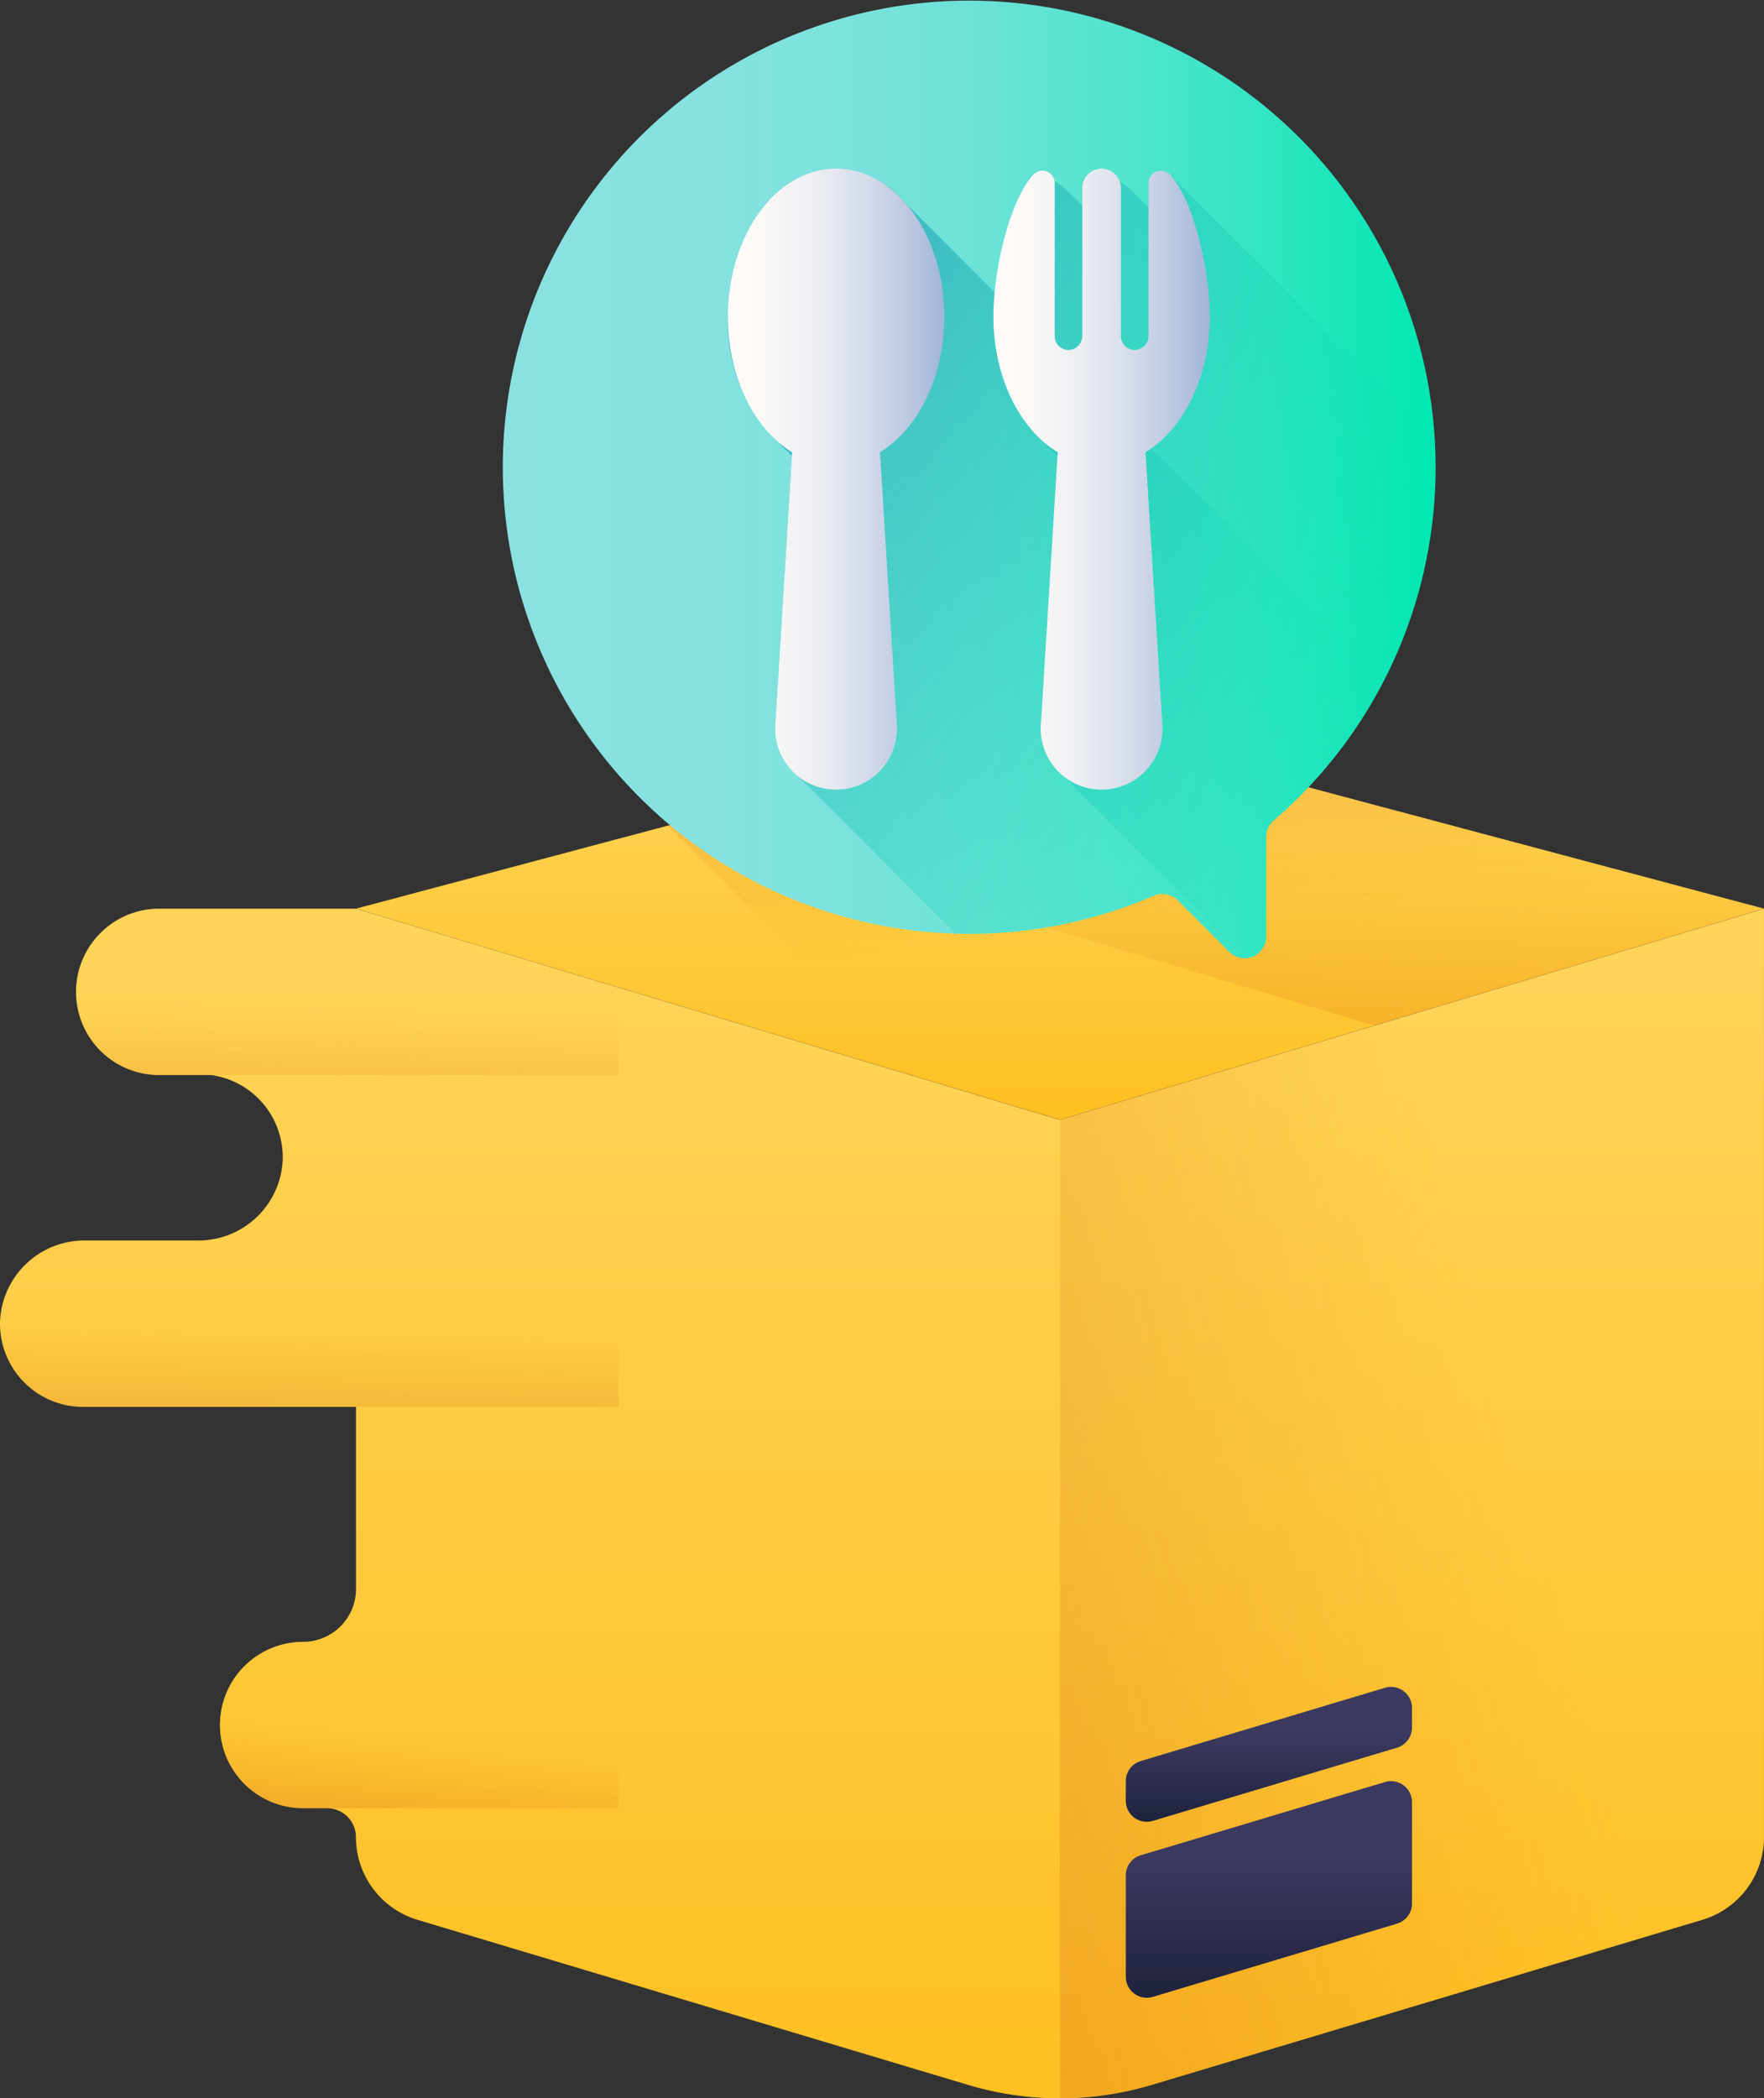 <svg xmlns="http://www.w3.org/2000/svg" xmlns:xlink="http://www.w3.org/1999/xlink" id="_003-fast-delivery" width="100" height="118.896" data-name="003-fast-delivery" viewBox="0 0 100 118.896">
    <rect x="0" y="0" width="100" height="118.896" fill="#333333" stroke="none"/>
    <defs>
        <style>
            .cls-1{fill:url(#linear-gradient)}.cls-2{fill:url(#linear-gradient-2)}.cls-3{fill:url(#linear-gradient-4)}.cls-4{fill:url(#linear-gradient-5)}.cls-5{fill:url(#linear-gradient-6)}.cls-6{fill:url(#linear-gradient-7)}.cls-7{fill:url(#linear-gradient-8)}.cls-8{fill:url(#linear-gradient-9)}.cls-9{fill:url(#linear-gradient-10)}.cls-10{fill:url(#linear-gradient-11)}.cls-11{fill:url(#linear-gradient-12)}.cls-12{fill:url(#linear-gradient-14)}.cls-13{fill:url(#linear-gradient-15)}
        </style>
        <linearGradient id="linear-gradient" x1=".5" x2=".5" y1=".022" y2="1.516" gradientUnits="objectBoundingBox">
            <stop offset="0" stop-color="#ffd459"/>
            <stop offset=".319" stop-color="#ffcb40"/>
            <stop offset=".993" stop-color="#ffb401"/>
            <stop offset="1" stop-color="#ffb400"/>
        </linearGradient>
        <linearGradient id="linear-gradient-2" x1=".642" x2="-1.926" y1=".433" y2="1.584" gradientUnits="objectBoundingBox">
            <stop offset="0" stop-color="#e58200" stop-opacity="0"/>
            <stop offset=".04" stop-color="#e27f04" stop-opacity=".039"/>
            <stop offset=".467" stop-color="#c15d2f" stop-opacity=".467"/>
            <stop offset=".802" stop-color="#ad4949" stop-opacity=".8"/>
            <stop offset="1" stop-color="#a64153"/>
        </linearGradient>
        <linearGradient id="linear-gradient-4" x1=".511" x2=".213" y1=".346" y2="3.275" xlink:href="#linear-gradient-2"/>
        <linearGradient id="linear-gradient-5" x1=".51" x2=".283" y1=".613" y2="2.94" xlink:href="#linear-gradient-2"/>
        <linearGradient id="linear-gradient-6" x1=".515" x2=".37" y1=".486" y2="2.827" xlink:href="#linear-gradient-2"/>
        <linearGradient id="linear-gradient-7" x1=".524" x2=".15" y1=".582" y2="2.265" xlink:href="#linear-gradient-2"/>
        <linearGradient id="linear-gradient-8" x1=".534" x2=".069" y1=".484" y2="-1.308" xlink:href="#linear-gradient-2"/>
        <linearGradient id="linear-gradient-9" x2="1" y1=".5" y2=".5" gradientUnits="objectBoundingBox">
            <stop offset="0" stop-color="#8be1e2"/>
            <stop offset=".187" stop-color="#87e1e1"/>
            <stop offset=".356" stop-color="#7ce2dd"/>
            <stop offset=".517" stop-color="#6ae2d7"/>
            <stop offset=".674" stop-color="#50e4ce"/>
            <stop offset=".828" stop-color="#2fe5c2"/>
            <stop offset=".977" stop-color="#07e7b4"/>
            <stop offset="1" stop-color="#00e7b2"/>
        </linearGradient>
        <linearGradient id="linear-gradient-10" x1=".778" x2="-.181" y1=".896" y2=".1" gradientUnits="objectBoundingBox">
            <stop offset=".003" stop-color="#00e7b2" stop-opacity="0"/>
            <stop offset=".431" stop-color="#1bc4b7" stop-opacity=".427"/>
            <stop offset="1" stop-color="#3b9abe"/>
        </linearGradient>
        <linearGradient id="linear-gradient-11" x1=".868" x2="-.553" y1=".719" y2="-.077" xlink:href="#linear-gradient-10"/>
        <linearGradient id="linear-gradient-12" x2="1" y1=".5" y2=".5" gradientUnits="objectBoundingBox">
            <stop offset="0" stop-color="#fffcf8"/>
            <stop offset=".188" stop-color="#faf8f6"/>
            <stop offset=".404" stop-color="#eceef2"/>
            <stop offset=".635" stop-color="#d5dcea"/>
            <stop offset=".875" stop-color="#b5c4df"/>
            <stop offset="1" stop-color="#a1b5d8"/>
        </linearGradient>
        <linearGradient id="linear-gradient-14" x1=".5" x2=".5" y1=".359" y2="1.264" gradientUnits="objectBoundingBox">
            <stop offset="0" stop-color="#3b395f"/>
            <stop offset=".802" stop-color="#1b1f3a"/>
            <stop offset="1" stop-color="#131830"/>
        </linearGradient>
        <linearGradient id="linear-gradient-15" x1=".5" x2=".5" y1=".359" y2="1.264" xlink:href="#linear-gradient-14"/>
    </defs>
    <path id="Path_995" d="M60.093 233.7l-39.909-11.966H9.025a4.714 4.714 0 0 0 0 9.428H12a4.709 4.709 0 0 1 4.028 4.829 4.783 4.783 0 0 1-4.818 4.544H4.83a4.788 4.788 0 0 0-4.824 4.542 4.713 4.713 0 0 0 4.711 4.886h15.467v10.313a3 3 0 0 1-3 3 4.714 4.714 0 1 0 0 9.428h1.357a1.639 1.639 0 0 1 1.639 1.639 4.89 4.89 0 0 0 3.485 4.683l31.214 9.355a18.158 18.158 0 0 0 10.419 0l31.214-9.355a4.89 4.89 0 0 0 3.488-4.688v-52.6zm0 0" class="cls-1" data-name="Path 995" transform="translate(-.002 -170.244)"/>
    <path id="Path_996" d="M258.77 233.7v55.444a18.155 18.155 0 0 0 5.21-.764l28.5-8.543 2.71-.812a4.89 4.89 0 0 0 3.485-4.683v-52.6zm0 0" class="cls-2" data-name="Path 996" transform="translate(-198.678 -170.244)"/>
    <path id="Path_997" d="M123.244 178.531L86.91 188.2l39.909 11.961 39.909-11.961-36.333-9.673a13.889 13.889 0 0 0-7.151.004zm0 0" class="cls-1" data-name="Path 997" transform="translate(-66.728 -136.713)"/>
    <path id="Path_998" d="M207 194.827l22.1-6.623-36.333-9.673a13.893 13.893 0 0 0-7.152 0l-17.469 4.651zm0 0" class="cls-3" data-name="Path 998" transform="translate(-129.098 -136.713)"/>
    <path id="Path_999" d="M49.318 231.162H23.269a4.714 4.714 0 1 1 0-9.428h11.159l14.89 4.463zm0 0" class="cls-4" data-name="Path 999" transform="translate(-14.246 -170.244)"/>
    <path id="Path_1000" d="M35.072 312.123H4.714a4.714 4.714 0 1 1 0-9.428h30.358zm0 0" class="cls-5" data-name="Path 1000" transform="translate(0 -232.404)"/>
    <path id="Path_1001" d="M76.308 410.029H58.421a4.714 4.714 0 1 1 0-9.428h17.887zm0 0" class="cls-6" data-name="Path 1001" transform="translate(-41.235 -307.574)"/>
    <path id="Path_1002" d="M188.809 178.531a13.893 13.893 0 0 0-7.152 0l-18.665 4.97 14.279 14.279 7.963 2.386 39.909-11.96zm0 0" class="cls-7" data-name="Path 1002" transform="translate(-125.142 -136.713)"/>
    <path id="Path_1003" d="M175.5 26.457a26.44 26.44 0 1 0-15.976 24.3 1.225 1.225 0 0 1 1.354.256l2.928 2.927a1.223 1.223 0 0 0 2.088-.865v-5.653a1.214 1.214 0 0 1 .419-.921 26.4 26.4 0 0 0 9.187-20.044zm0 0" class="cls-8" data-name="Path 1003" transform="translate(-94.116)"/>
    <path id="Path_1004" d="M208.615 78.094a26.573 26.573 0 0 0 6.236-7.895L187.74 43.088a5.238 5.238 0 0 0-3.921-1.939c-3.388 0-6.135 3.759-6.135 8.4a9.432 9.432 0 0 0 2.836 7.075 6.673 6.673 0 0 0 .61.61c.061.07.123.136.187.2l-.943 15.239a3.442 3.442 0 0 0 1.319 2.926l8.9 8.9q.377.011.756.011a26.356 26.356 0 0 0 10.481-2.159 1.226 1.226 0 0 1 1.355.256l2.927 2.927a1.223 1.223 0 0 0 2.088-.865v-5.654a1.214 1.214 0 0 1 .415-.921zm0 0" class="cls-9" data-name="Path 1004" transform="translate(-136.422 -31.593)"/>
    <path id="Path_1005" d="M251.3 41.958v1.412a13.068 13.068 0 0 0-1.647-1.533 1.087 1.087 0 0 0-1-.688h-.023a1.1 1.1 0 0 0-1.084 1.108v.982c-.1-.079-1.271-1.326-1.571-1.365a.7.7 0 0 0-1.209-.385c-1.379 1.54-2.26 5.431-2.26 8.056a9.435 9.435 0 0 0 2.837 7.076 6.78 6.78 0 0 0 .61.61c.062.07.124.136.188.2l-.943 15.239a3.442 3.442 0 0 0 1.319 2.926l8.537 8.537a34438.711 34438.711 0 0 1 1.219 1.219 3.413 3.413 0 0 0 .523.532 1.217 1.217 0 0 0 1.172-1.221v-5.648a1.214 1.214 0 0 1 .419-.921 26.4 26.4 0 0 0 9.183-20.044c0-.522-.016-1.04-.046-1.554l-15.008-15.007a.7.7 0 0 0-1.216.469zm0 0" class="cls-10" data-name="Path 1005" transform="translate(-186.19 -31.593)"/>
    <path id="Path_1006" d="M189.954 49.545c0-4.638-2.747-8.4-6.136-8.4s-6.135 3.759-6.135 8.4c0 3.424 1.5 6.368 3.647 7.674l-.956 15.453a3.451 3.451 0 1 0 6.889 0l-.956-15.453c2.148-1.306 3.647-4.249 3.647-7.674zm0 0" class="cls-11" data-name="Path 1006" transform="translate(-136.422 -31.593)"/>
    <path id="Path_1007" d="M254.774 49.545c0-2.626-.88-6.517-2.259-8.057a.7.7 0 0 0-1.216.469v8.651a.8.8 0 0 1-.758.815.782.782 0 0 1-.806-.782v-8.385a1.1 1.1 0 0 0-1.084-1.108h-.023a1.1 1.1 0 0 0-1.084 1.108v8.353a.8.8 0 0 1-.758.815.782.782 0 0 1-.806-.782v-8.684a.7.7 0 0 0-1.216-.469c-1.379 1.54-2.26 5.431-2.26 8.057 0 3.424 1.5 6.368 3.647 7.674l-.956 15.453a3.451 3.451 0 1 0 6.889 0l-.956-15.453c2.148-1.307 3.646-4.25 3.646-7.675zm0 0" class="cls-11" data-name="Path 1007" transform="translate(-186.19 -31.593)"/>
    <path id="Path_1008" d="M289.526 434.664l-13.846 4.149a1.19 1.19 0 0 0-.848 1.139v5.748a1.19 1.19 0 0 0 1.53 1.139l13.847-4.15a1.19 1.19 0 0 0 .847-1.139v-5.75a1.189 1.189 0 0 0-1.53-1.136zm0 0" class="cls-12" data-name="Path 1008" transform="translate(-211.011 -333.688)"/>
    <path id="Path_1009" d="M289.526 411.668l-13.846 4.15a1.189 1.189 0 0 0-.848 1.138v1.117a1.189 1.189 0 0 0 1.53 1.138l13.847-4.149a1.19 1.19 0 0 0 .847-1.139v-1.116a1.189 1.189 0 0 0-1.53-1.139zm0 0" class="cls-13" data-name="Path 1009" transform="translate(-211.011 -316.032)"/>
</svg>
